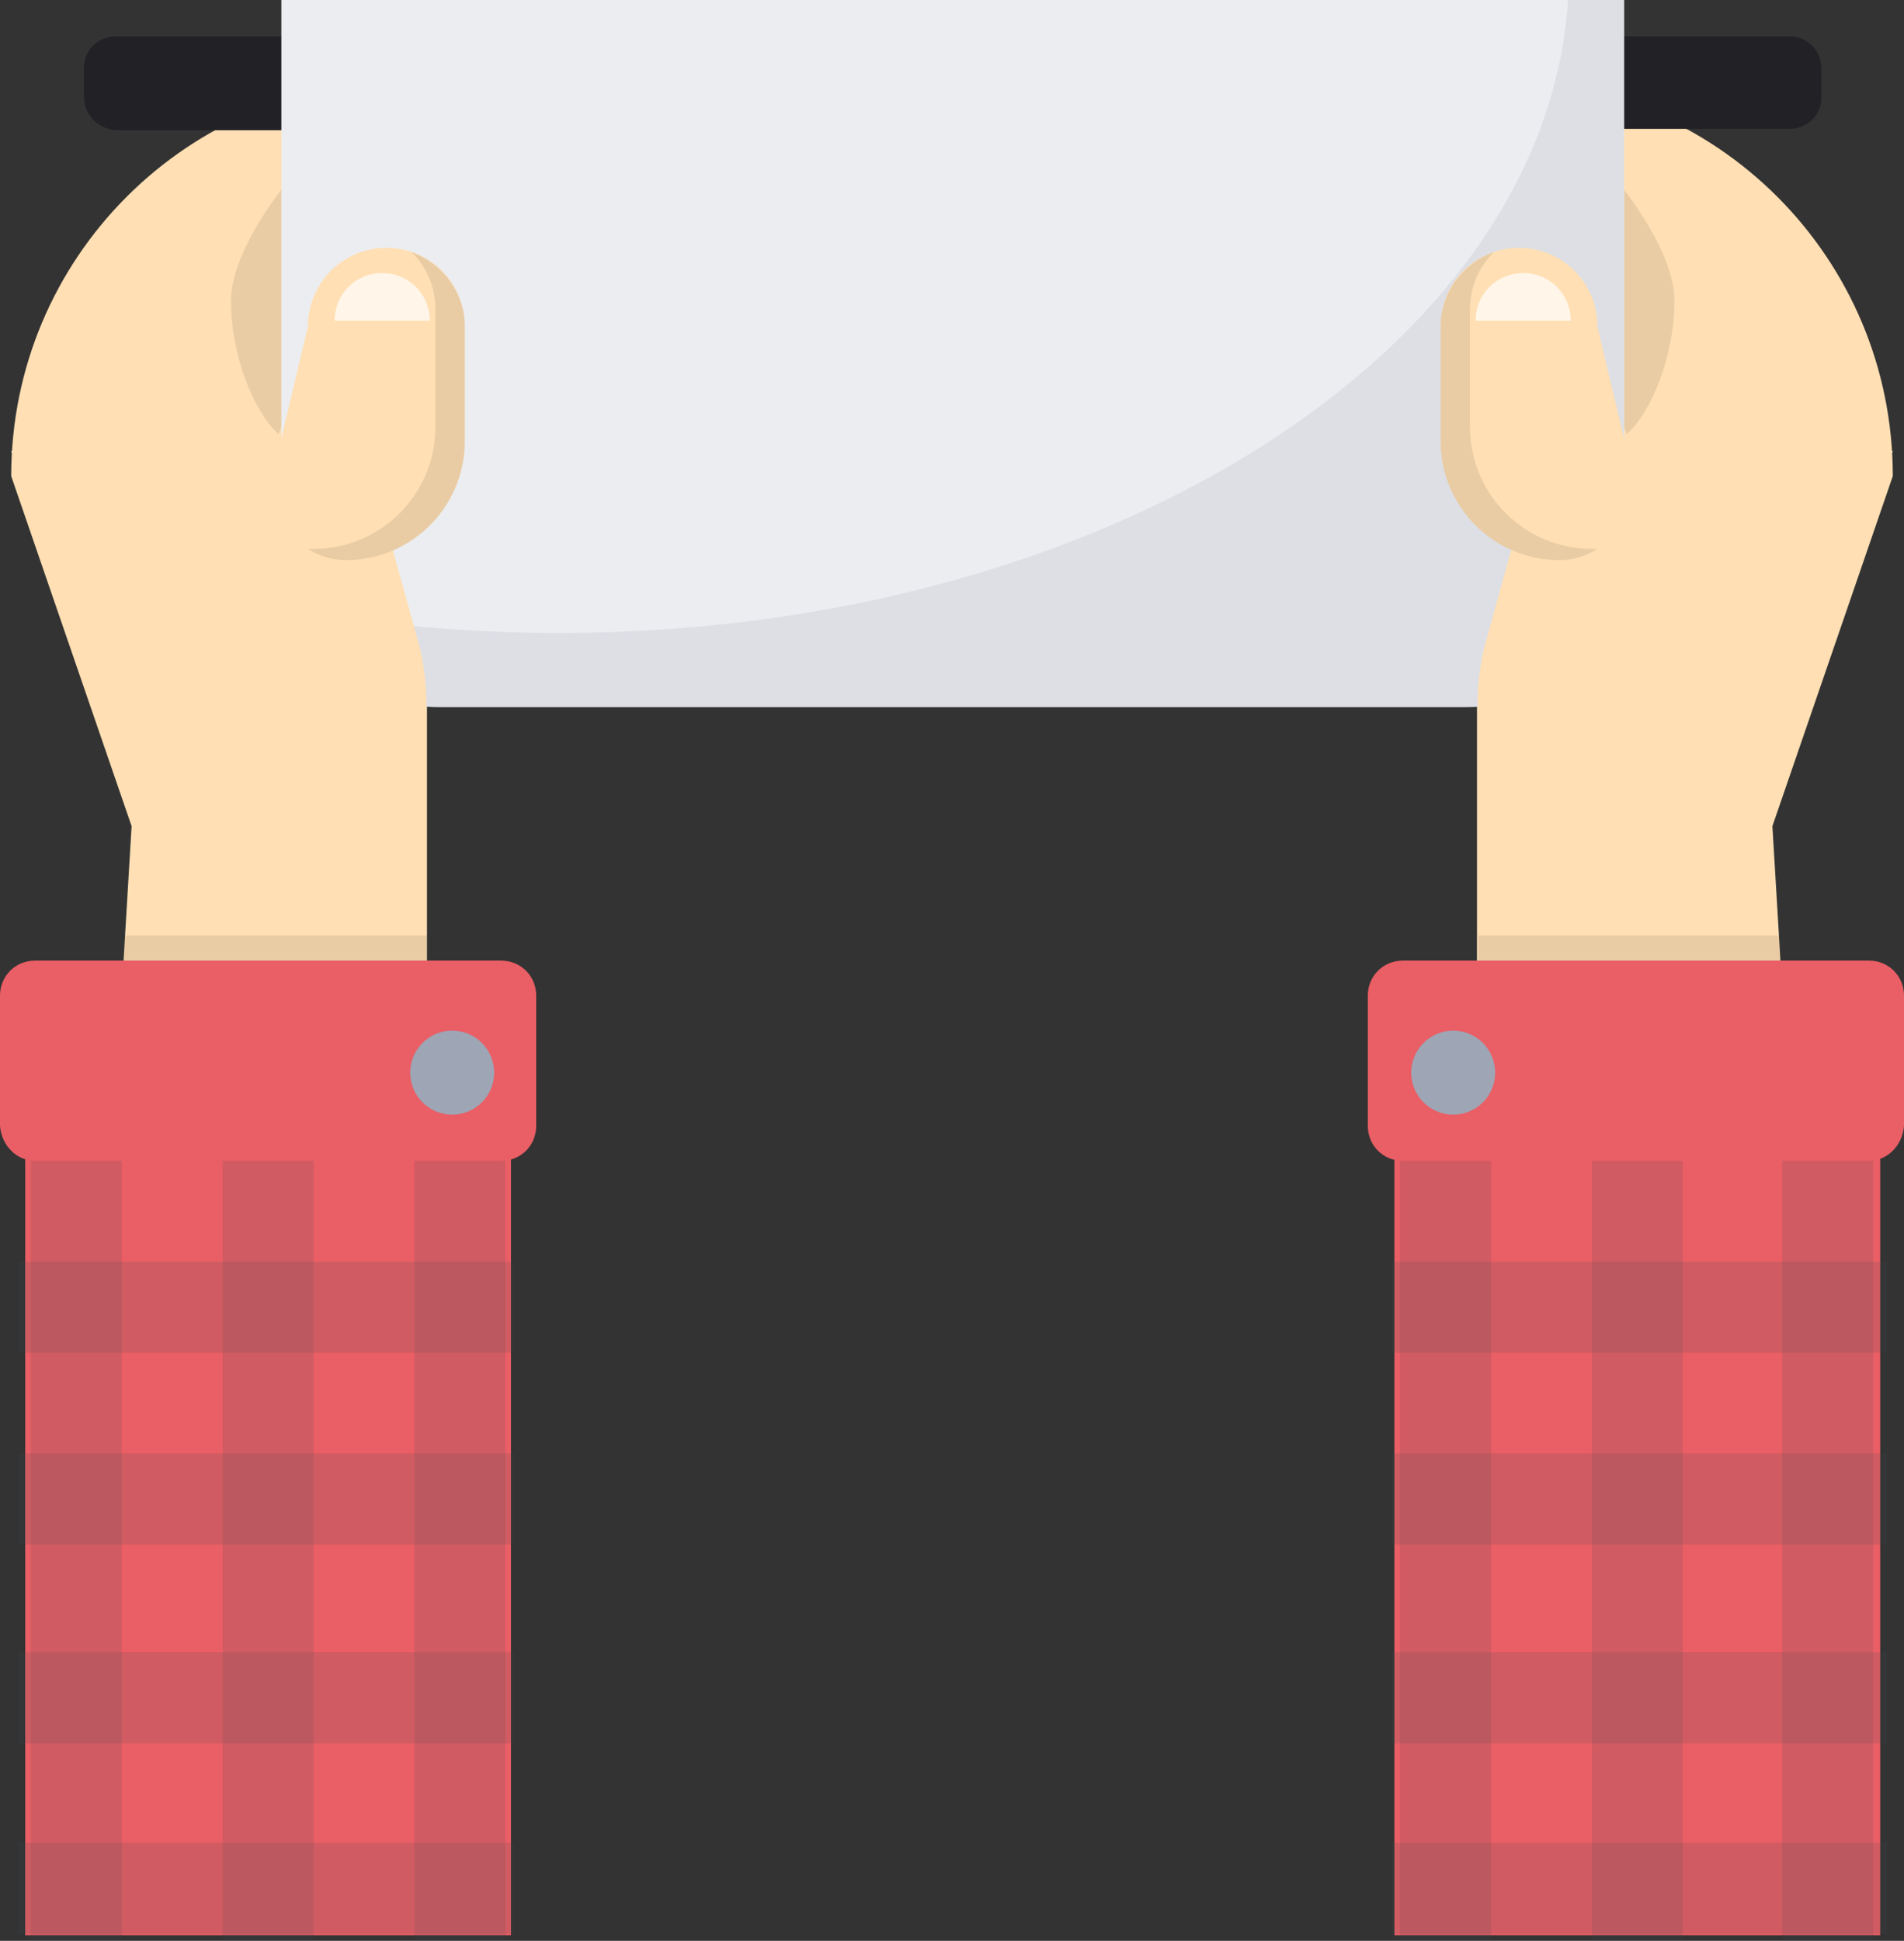 <?xml version="1.0" encoding="utf-8"?>
<!-- Generator: Adobe Illustrator 19.0.0, SVG Export Plug-In . SVG Version: 6.00 Build 0)  -->
<svg version="1.1" id="Layer_1" xmlns="http://www.w3.org/2000/svg" xmlns:xlink="http://www.w3.org/1999/xlink" x="0px" y="0px"
	 width="136px" height="138.6px" viewBox="51 -58 136 138.6" style="enable-background:new 51 -58 136 138.6;" xml:space="preserve"
	>
<rect x="51" y="-58" width="136" height="138.6" fill="#333333" stroke="none"/>
<style type="text/css">
	.st0{fill:#FFDFB3;}
	.st1{opacity:0.1;fill:#212126;enable-background:new    ;}
	.st2{fill:#212126;}
	.st3{fill:#ECEDF0;}
	.st4{fill:#DDDFE5;}
	.st5{opacity:0.7;fill:#FFFFFF;enable-background:new    ;}
	.st6{fill:#EA5E65;}
	.st7{opacity:0.15;fill:#484C54;enable-background:new    ;}
	.st8{fill:#9EA5B5;}
</style>
<g id="XMLID_3447_">
	<path id="XMLID_16_" class="st0" d="M60.4,1l-8.6-25c0-15.6,12.6-28.2,28.2-28.2h1.5V59.5H56.9L60.4,1z"/>
	<path id="XMLID_15_" class="st1" d="M75.4-38.4L70.9-27c-1.7-1.5-3.4-5.5-3.4-9.5s4.6-9.2,4.6-9.2L75.4-38.4z"/>
	<path id="XMLID_3458_" class="st0" d="M181.1,59.5h-24.6V-52.2h1.5c15.6,0,28.2,12.6,28.2,28.2l-8.6,25L181.1,59.5z"/>
	<path id="XMLID_11642_" class="st1" d="M166-45.7c0,0,4.6,5.2,4.6,9.2s-1.7,8-3.4,9.5l-4.5-11.4L166-45.7z"/>
	<g id="XMLID_3444_">
		<g id="XMLID_3440_">
			<path id="XMLID_3439_" class="st2" d="M178.8-48.8h-13.6v-6.6h13.6c1.3,0,2.3,1,2.3,2.3v2.1C181.1-49.8,180.1-48.8,178.8-48.8z"
				/>
			<path id="XMLID_3441_" class="st2" d="M59.3-55.4h13.6v6.7H59.3C58-48.8,57-49.8,57-51.1v-2.1C57-54.4,58-55.4,59.3-55.4z"/>
		</g>
		<g id="XMLID_3443_">
			<path id="XMLID_3438_" class="st3" d="M154.6-7.6h-71c-6.9,0-12.5-5.6-12.5-12.5V-58H167v38C167.1-13.1,161.5-7.6,154.6-7.6z"/>
			<path id="XMLID_3442_" class="st4" d="M163-58c-1.6,25.1-33.3,45.2-72.1,45.2c-6.5,0-12.8-0.6-18.9-1.6c1.7,4.1,5.7,6.9,10.3,6.9
				h73.5c6.2,0,11.2-5,11.2-11.2V-58H163z"/>
		</g>
	</g>
	<path id="XMLID_3445_" class="st0" d="M178.4,58h-12.3l-9.4-62.9c-0.3-2.3-0.2-4.6,0.3-6.8l3.9-14.1h25.3l-10,27.9L178.4,58z"/>
	<path id="XMLID_3456_" class="st0" d="M162.4-18L162.4-18c-4.7,0-8.5-3.8-8.5-8.5v-8.2c0-3.1,2.5-5.6,5.6-5.6l0,0
		c3.1,0,5.6,2.5,5.6,5.6l2.4,10.1C168.4-21.2,165.8-18,162.4-18z"/>
	<path id="XMLID_11644_" class="st1" d="M164.7-18.8L164.7-18.8c-4.8,0-8.7-3.9-8.7-8.7v-8.4c0-1.6,0.6-3,1.7-4.1
		c-2.2,0.8-3.8,2.9-3.8,5.3v8.2c0,4.7,3.8,8.5,8.5,8.5l0,0c1,0,1.9-0.3,2.7-0.8C165-18.8,164.9-18.8,164.7-18.8z"/>
	<path id="XMLID_274_" class="st5" d="M156.4-35.1c0-1.9,1.5-3.4,3.4-3.4s3.4,1.5,3.4,3.4H156.4z"/>
	<polygon id="XMLID_269_" class="st1" points="181.5,58 156.6,58 156.6,8.8 178.1,8.8 	"/>
	<g id="XMLID_3455_">
		<rect id="XMLID_3452_" x="150.6" y="23.2" class="st6" width="34.7" height="57"/>
		<rect id="XMLID_3446_" x="151" y="23.5" class="st7" width="6.5" height="57.1"/>
		<rect id="XMLID_3448_" x="164.7" y="23.5" class="st7" width="6.5" height="57.1"/>
		<rect id="XMLID_3449_" x="178.3" y="23.5" class="st7" width="6.5" height="57.1"/>
		<rect id="XMLID_3451_" x="150.4" y="32.1" class="st7" width="35.4" height="6.5"/>
		<rect id="XMLID_3450_" x="150.4" y="45.8" class="st7" width="35.4" height="6.5"/>
		<path id="XMLID_3454_" class="st6" d="M184.5,24.9h-33.3c-1.4,0-2.5-1.1-2.5-2.5v-9.3c0-1.4,1.1-2.5,2.5-2.5h33.3
			c1.4,0,2.5,1.1,2.5,2.5v9.3C186.9,23.8,185.8,24.9,184.5,24.9z"/>
		<circle id="XMLID_3453_" class="st8" cx="154.8" cy="18.6" r="3"/>
	</g>
	<path id="XMLID_14_" class="st0" d="M61.8,2.1l-10-27.9h25.3L81-11.7c0.5,2.2,0.6,4.5,0.3,6.8L71.9,58H59.6L61.8,2.1z"/>
	<path id="XMLID_13_" class="st0" d="M70.6-24.6L73-34.7c0-3.1,2.5-5.6,5.6-5.6l0,0c3.1,0,5.6,2.5,5.6,5.6v8.2
		c0,4.7-3.8,8.5-8.5,8.5l0,0C72.3-18,69.7-21.2,70.6-24.6z"/>
	<path id="XMLID_12_" class="st1" d="M73-18.8c0.8,0.5,1.7,0.8,2.7,0.8l0,0c4.7,0,8.5-3.8,8.5-8.5v-8.2c0-2.4-1.6-4.5-3.8-5.3
		c1.1,1.1,1.7,2.5,1.7,4.1v8.4c0,4.8-3.9,8.7-8.7,8.7l0,0C73.2-18.8,73.1-18.8,73-18.8z"/>
	<path id="XMLID_11_" class="st5" d="M74.9-35.1c0-1.9,1.5-3.4,3.4-3.4s3.4,1.5,3.4,3.4H74.9z"/>
	<polygon id="XMLID_10_" class="st1" points="59.9,8.8 81.5,8.8 81.5,58 56.5,58 	"/>
	<g id="XMLID_1_">
		<rect id="XMLID_9_" x="52.8" y="23.2" class="st6" width="34.7" height="57"/>
		<rect id="XMLID_8_" x="80.6" y="23.5" class="st7" width="6.5" height="57.1"/>
		<rect id="XMLID_7_" x="66.9" y="23.5" class="st7" width="6.5" height="57.1"/>
		<rect id="XMLID_6_" x="53.2" y="23.5" class="st7" width="6.5" height="57.1"/>
		<rect id="XMLID_5_" x="52.3" y="32.1" class="st7" width="35.4" height="6.5"/>
		<rect id="XMLID_4_" x="52.3" y="45.8" class="st7" width="35.4" height="6.5"/>
		<rect id="XMLID_20_" x="150.4" y="60" class="st7" width="35.4" height="6.5"/>
		<rect id="XMLID_19_" x="150.4" y="73.6" class="st7" width="35.4" height="6.5"/>
		<rect id="XMLID_18_" x="52.3" y="60" class="st7" width="35.4" height="6.5"/>
		<rect id="XMLID_17_" x="52.3" y="73.6" class="st7" width="35.4" height="6.5"/>
		<path id="XMLID_3_" class="st6" d="M51,22.4v-9.3c0-1.4,1.1-2.5,2.5-2.5h33.3c1.4,0,2.5,1.1,2.5,2.5v9.3c0,1.4-1.1,2.5-2.5,2.5
			H53.5C52.2,24.9,51.1,23.8,51,22.4z"/>
		<circle id="XMLID_2_" class="st8" cx="83.3" cy="18.6" r="3"/>
	</g>
</g>
</svg>
